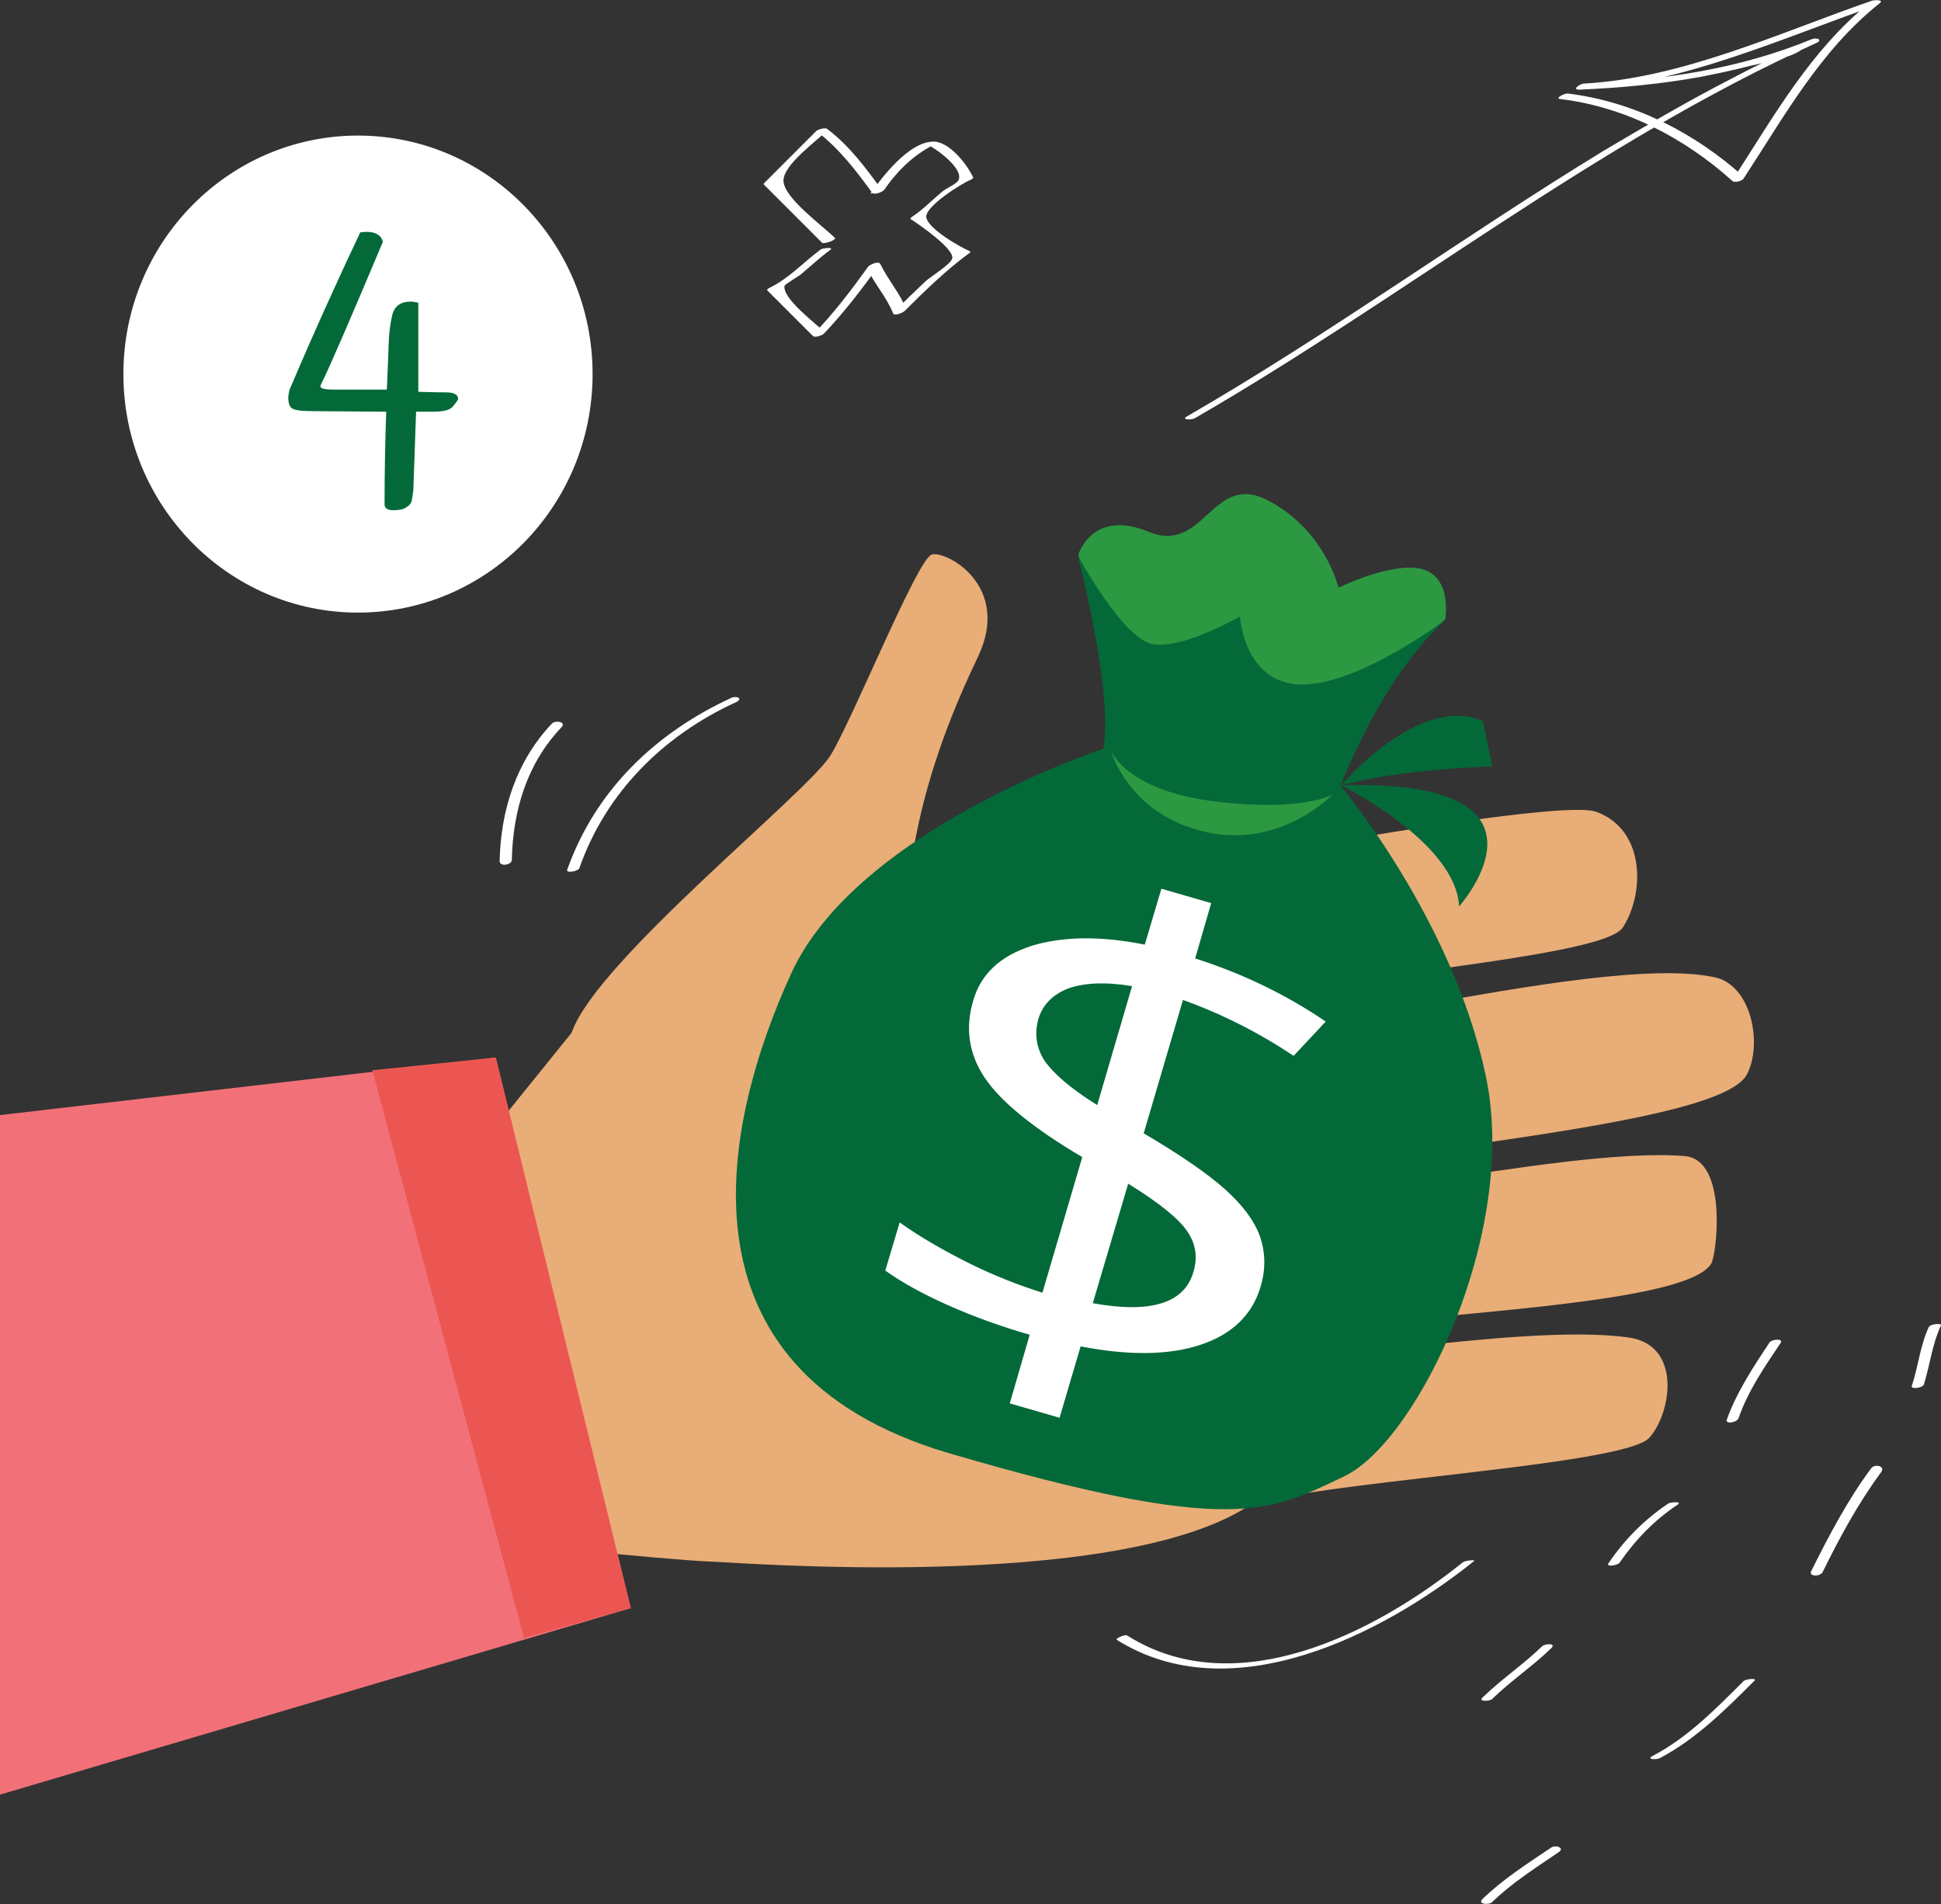 <?xml version="1.0" encoding="utf-8"?>
<!-- Generator: Adobe Illustrator 22.1.0, SVG Export Plug-In . SVG Version: 6.00 Build 0)  -->
<svg version="1.1" id="Layer_1" xmlns="http://www.w3.org/2000/svg" xmlns:xlink="http://www.w3.org/1999/xlink" x="0px" y="0px"
	 viewBox="0 0 350.8 344.1" style="enable-background:new 0 0 350.8 344.1;" xml:space="preserve">
<rect x="0" y="0" width="350.8" height="344.1" fill="#333333" stroke="none"/>
<style type="text/css">
	.st0{fill:#FFFFFF;}
	.st1{fill:#046938;}
	.st2{fill:#E9AD77;}
	.st3{fill:#F27178;}
	.st4{fill:#EC5652;}
	.st5{fill:#2C9942;}
</style>
<g>
	<g>
		<g>
			<g>
				<g>
					<path class="st0" d="M107.1,67.6c0-23.8-19-43.1-42.4-43.1S22.3,43.8,22.3,67.6s19,43.1,42.4,43.1S107.1,91.4,107.1,67.6z"/>
				</g>
			</g>
		</g>
		<g>
			<path class="st1" d="M58,69.5l-0.1,0.3c0,0.4,0.8,0.6,2.3,0.6h9.7c0.1-1.1,0.1-2.6,0.2-4.4s0.1-3.5,0.2-5s0.3-2.8,0.6-4.1
				c0.4-1.6,1.5-2.4,3.4-2.4c0.3,0,0.7,0.1,1.3,0.2v16.1c0.6,0,2.3,0.1,5,0.1c1.4,0,2.2,0.4,2.2,1.2c0,0.1-0.3,0.6-1,1.4
				c-0.5,0.6-1.7,0.9-3.6,0.9h-3l-0.5,14.2c-0.1,0.8-0.2,1.5-0.3,1.9c-0.1,0.5-0.5,0.9-1,1.2c-0.6,0.4-1.4,0.5-2.4,0.5
				c-0.8,0-1.4-0.3-1.5-0.9c0-5.5,0.1-11.1,0.3-16.9l-13-0.1c-1.9,0-3.2-0.1-3.8-0.4c-0.6-0.2-0.9-0.9-0.9-2.1
				c0-0.3,0.1-0.7,0.2-1.3c4.2-9.9,8.5-19.4,12.8-28.5c0.2,0,0.6-0.1,1.1-0.1c1.7,0,2.7,0.6,3,1.8C63.3,57.7,59.6,66.3,58,69.5z"/>
		</g>
	</g>
	<g>
		<g>
			<g>
				<path class="st0" d="M201.8,296.3c20.6,13,47.9-0.8,64.6-14.2c0.4-0.3-1.6-0.1-2,0.2c-15.9,12.8-41,25.6-60.6,13.3
					C203.4,295.2,201.6,296.1,201.8,296.3L201.8,296.3z"/>
			</g>
			<g>
				<path class="st0" d="M132.2,126.1c-13.7,6.3-24.6,16.7-29.7,31.1c-0.2,0.6,1.9,0.3,2.2-0.3c4.8-13.7,15.2-24,28.3-30
					C134.4,126.2,133.1,125.7,132.2,126.1L132.2,126.1z"/>
			</g>
			<g>
				<path class="st0" d="M99.7,130.8c-6.4,6.8-9.2,15.6-9.4,24.8c0,1.1,2.2,0.7,2.2-0.2c0.2-8.9,2.7-17.4,9-24
					C102.4,130.4,100.3,130.1,99.7,130.8L99.7,130.8z"/>
			</g>
			<g>
				<path class="st0" d="M243.1,183.4c7.7,8.1,10.4,19.3,9.1,30.2c-0.1,1.1,2.1,0.7,2.2-0.2c1.4-11.1-1.4-22.6-9.3-30.9
					C244.4,181.8,242.4,182.7,243.1,183.4L243.1,183.4z"/>
			</g>
			<g>
				<path class="st0" d="M150.9,43c-2.2-2.2-9.2-7.2-9.3-10.3c-0.1-2.9,6-7.2,8.1-9.3c-0.7,0.1-1.3,0.3-2,0.4c4,3.1,7,7,9.9,11
					c0.4,0.5,1.9-0.1,2.2-0.5c2.5-3.6,5.5-6.5,9.5-8.4c-0.6,0.1-1.1,0.1-1.7,0.2c1.8,0.9,6.7,4.5,5.6,6.5c-0.4,0.7-2.2,1.4-3,2.1
					c-1.8,1.5-3.4,3.2-5.4,4.5c-0.1,0.1-0.4,0.3-0.2,0.4c1.7,1.1,7.9,5.4,7.5,7.1c-0.2,1-3.9,3.3-4.8,4.1c-1.9,1.8-3.8,3.6-5.6,5.5
					c0.7-0.1,1.4-0.2,2.1-0.4c-1.2-3-3.3-5.3-4.7-8.2c-0.3-0.6-1.9,0.1-2.2,0.5c-3.1,4.3-6.2,8.4-9.9,12.2c0.7-0.1,1.3-0.3,2-0.4
					c-1.6-1.6-7.7-6.1-7.2-8.4c0.1-0.2,2.5-1.7,2.8-1.9c1.8-1.5,3.5-3.1,5.4-4.5c0.9-0.6-1.3-0.4-1.7-0.1c-3.1,2.3-5.7,5.2-9.2,6.9
					c-0.2,0.1-0.6,0.3-0.4,0.5c2.7,2.7,5.5,5.5,8.2,8.2c0.4,0.4,1.7-0.1,2-0.4c3.7-3.9,6.9-8.1,10-12.4c-0.7,0.2-1.4,0.3-2.2,0.5
					c1.3,2.9,3.5,5.2,4.7,8.2c0.2,0.6,1.8-0.1,2.1-0.4c3.7-3.7,7.4-7.3,11.6-10.4c0.1,0,0.4-0.3,0.2-0.4c-1.7-0.7-7.7-4.1-7.9-6.2
					c-0.1-2,6.5-6.1,8-6.7c0.1,0,0.5-0.3,0.5-0.4c-1.1-2.4-4.5-6.8-7.5-6.5c-4.3,0.3-8.9,6.3-11.1,9.4c0.7-0.2,1.4-0.3,2.2-0.5
					c-3-4.1-5.9-8.1-10-11.2c-0.4-0.3-1.7,0.1-2,0.4c-3.1,3.1-6.2,6.2-9.4,9.4c-0.1,0.1-0.1,0.2,0,0.3c3.5,3.5,7,7,10.5,10.5
					C149.2,44.1,151.2,43.3,150.9,43L150.9,43z"/>
			</g>
			<g>
				<g>
					<path class="st0" d="M269.7,343.7c3.6-3.5,7.9-6.2,12-9c1.2-0.8-0.6-1.4-1.4-0.8c-4.3,2.9-8.7,5.7-12.4,9.3
						C267,344.1,269.1,344.3,269.7,343.7L269.7,343.7z"/>
				</g>
				<g>
					<path class="st0" d="M300,317.7c6.6-3.5,11.9-8.8,17.1-14c0.5-0.5-1.6-0.3-2,0.1c-5,5-10.1,10.2-16.4,13.5
						C297.4,318,299.4,318,300,317.7L300,317.7z"/>
				</g>
				<g>
					<path class="st0" d="M329.4,284.1c3.1-6.3,6.4-12.4,10.6-18.1c0.8-1.1-1.2-1.5-1.8-0.7c-4.3,5.8-7.6,12.1-10.8,18.5
						C326.7,284.9,328.9,285,329.4,284.1L329.4,284.1z"/>
				</g>
				<g>
					<path class="st0" d="M347.7,250.2c1.1-3.5,1.5-7.3,3.1-10.7c0.2-0.4-1.9-0.3-2.2,0.3c-1.6,3.4-1.9,7.2-3.1,10.7
						C345.4,251.1,347.5,250.8,347.7,250.2L347.7,250.2z"/>
				</g>
				<g>
					<path class="st0" d="M269.7,307c3.4-3.3,7.3-5.9,10.7-9.2c0.9-0.9-1.2-0.8-1.7-0.3c-3.4,3.3-7.3,5.9-10.7,9.2
						C267,307.5,269.2,307.5,269.7,307L269.7,307z"/>
				</g>
				<g>
					<path class="st0" d="M292.7,282.4c2.9-4.2,6.3-7.7,10.5-10.5c0.9-0.6-1.2-0.5-1.7-0.2c-4.3,2.9-7.9,6.5-10.8,10.8
						C290.2,283.2,292.3,282.9,292.7,282.4L292.7,282.4z"/>
				</g>
				<g>
					<path class="st0" d="M314.2,256.3c1.7-4.9,4.7-9.3,7.6-13.6c0.6-0.9-1.6-0.7-2-0.1c-2.9,4.4-5.9,8.9-7.7,13.9
						C311.7,257.4,313.9,257.1,314.2,256.3L314.2,256.3z"/>
				</g>
			</g>
			<g>
				<path class="st0" d="M215.9,75.6c37.9-21.9,72.3-49.7,112.3-67.8c1.4-0.6,0.1-1.1-0.8-0.7c-13.1,5.4-27,7.4-41,8
					c-0.3,0.4-0.6,0.7-0.9,1.1c18.6-1,36.5-9.3,53.8-15.3c-0.4-0.2-0.8-0.3-1.3-0.5c-10.8,8.7-17.4,20.6-24.8,32
					c0.7-0.1,1.3-0.3,2-0.4c-8.9-8-19.8-13.6-31.8-15.1c-0.6-0.1-2.5,0.9-1.4,1c11.7,1.4,22.4,7,31.1,14.8c0.4,0.4,1.7,0,2-0.4
					C322.5,21,329,9.1,339.7,0.6c0.9-0.7-0.9-0.6-1.3-0.5c-16.8,5.8-34.2,14-52.1,15c-0.7,0-2.3,1.1-0.9,1.1
					c7.3-0.3,14.7-1,21.9-2.3c3-0.6,6-1.2,9-2c2-0.5,7.9-1.5,9.5-3.1c1.5-1.6-0.9-0.5-1.8-0.1c-1.6,0.7-3.2,1.5-4.7,2.3
					c-3.2,1.5-6.3,3.2-9.4,4.8c-6.8,3.6-13.4,7.5-20,11.4c-25.4,15.5-49.5,33.1-75.3,48C213.3,75.9,215.3,75.9,215.9,75.6
					L215.9,75.6z"/>
			</g>
		</g>
		<g>
			<g>
				<path class="st2" d="M111.3,280.8c0,0,13.4,1.3,17.4,1.4c4,0.1,72.2,5.6,96.7-9.9c10.1-4.5,68.1-7.3,72.7-12.5
					c4-4.5,5.9-16.7-3.7-18.1c-20.3-2.9-66.3,6.9-66.7,2.4c-0.6-6.7,75.9-6,81.6-15.8c0.9-1.5,3.1-18.8-4.9-19.4
					c-22.3-1.8-77.7,12.1-77.4,6.9c0.4-7.2,82.8-10.7,88.7-21.6c2.9-5.4,0.9-16.2-5.8-17.6c-22.4-4.8-90.4,15.8-92.5,8.4
					c-2.1-7.4,71.5-10.6,75.9-17.4c3.9-6,4.2-17.6-4.8-20.9c-9-3.3-115.6,17.7-143.3,24.6c-27.7,6.9-30,0.6-30,0.6l-32.3,40
					L95,280.7L111.3,280.8z"/>
				<polygon class="st3" points="0,324.3 114,290.6 89.6,191.1 0,201.5 				"/>
				<path class="st2" d="M105.6,224.4c0,0-6.8-25.1-2.2-38c4.6-12.9,42.6-43.2,46.7-49.9s15.7-35.5,18.3-36.3
					c2.7-0.7,14.5,5.7,8.3,18.6c-29.7,61.7,5,79.1-24.5,109.6C133.4,248.1,105.6,224.4,105.6,224.4z"/>
				<polygon class="st4" points="67.3,193.4 94.7,296 114,290.6 89.6,191.1 				"/>
			</g>
			<g>
				<g>
					<path class="st5" d="M205.9,140.8l-11-40.6c0,0,2.5-8.3,12.7-4.1c10.2,4.2,11.4-11.1,21.7-5.6s12.6,15.7,12.6,15.7
						s10-4.9,15.3-3.3s4,9,4,9l-35.5,34.7L205.9,140.8z"/>
					<path class="st1" d="M199.4,135.3c0,0-44.5,14.6-56.4,40.6s-23,71.5,28.5,86.7c51.5,15.1,58.1,10.5,71.4,4.2
						s31.7-44.3,25.6-72.5c-6-28.3-26.2-52.3-26.2-52.3s7-19,18.9-30c0,0-15.4,11.7-25.9,11.7c-10.5-0.1-11.2-12.3-11.2-12.3
						s-10.4,6-15.8,5c-5.4-1-13.5-16-13.5-16S201.3,125.3,199.4,135.3z"/>
					<path class="st1" d="M242.4,141.9c0,0,20.8,10.3,21.3,21.9C263.7,163.8,284.4,140.7,242.4,141.9z"/>
					<path class="st1" d="M242.4,141.9c0,0,14-16.6,25.6-11.6l1.7,8.2C269.7,138.5,253.6,138.9,242.4,141.9z"/>
					<path class="st5" d="M200.8,135.7c0,0,2.7,7.1,18.6,9.1s21.4-1.2,21.4-1.2s-9.4,9.9-23.1,6.7
						C203.9,147.1,200.8,135.7,200.8,135.7z"/>
				</g>
				<g>
					<path class="st0" d="M227.8,232.6c-1.5,5-5.1,8.5-10.8,10.4s-12.9,2-21.7,0.3l-3.8,12.9l-9-2.6l3.6-12.4
						c-5.2-1.5-10.2-3.3-14.9-5.4c-4.7-2.1-8.4-4.2-11.2-6.2l2.6-8.7c3.5,2.5,7.6,4.9,12.4,7.3c4.8,2.4,9.3,4.1,13.4,5.4l7.2-24.5
						c-8.8-5.2-14.7-10-17.6-14.3c-2.9-4.3-3.6-9-2.1-14c1.4-4.9,5-8.1,10.6-9.9c5.6-1.7,12.4-1.8,20.4-0.2l3-10.1l9,2.6l-2.9,10
						c8.5,2.7,16.4,6.5,23.6,11.4l-5.8,6.2c-6.3-4.2-13-7.6-20-10.1l-7.1,24.1c6.8,4,11.7,7.4,14.8,10.2s5.2,5.6,6.2,8.4
						C228.7,226.3,228.8,229.3,227.8,232.6z M187.7,184c-0.8,2.8-0.4,5.4,1.1,7.7c1.6,2.3,4.7,5,9.5,8l6.3-21.5
						c-4.8-0.8-8.6-0.6-11.5,0.4C190.3,179.7,188.5,181.5,187.7,184z M215.7,229.8c0.8-2.7,0.4-5.1-1.2-7.4
						c-1.6-2.3-5.1-5.1-10.6-8.5l-6.4,21.6C208,237.4,214.1,235.5,215.7,229.8z"/>
				</g>
			</g>
		</g>
	</g>
</g>
</svg>

